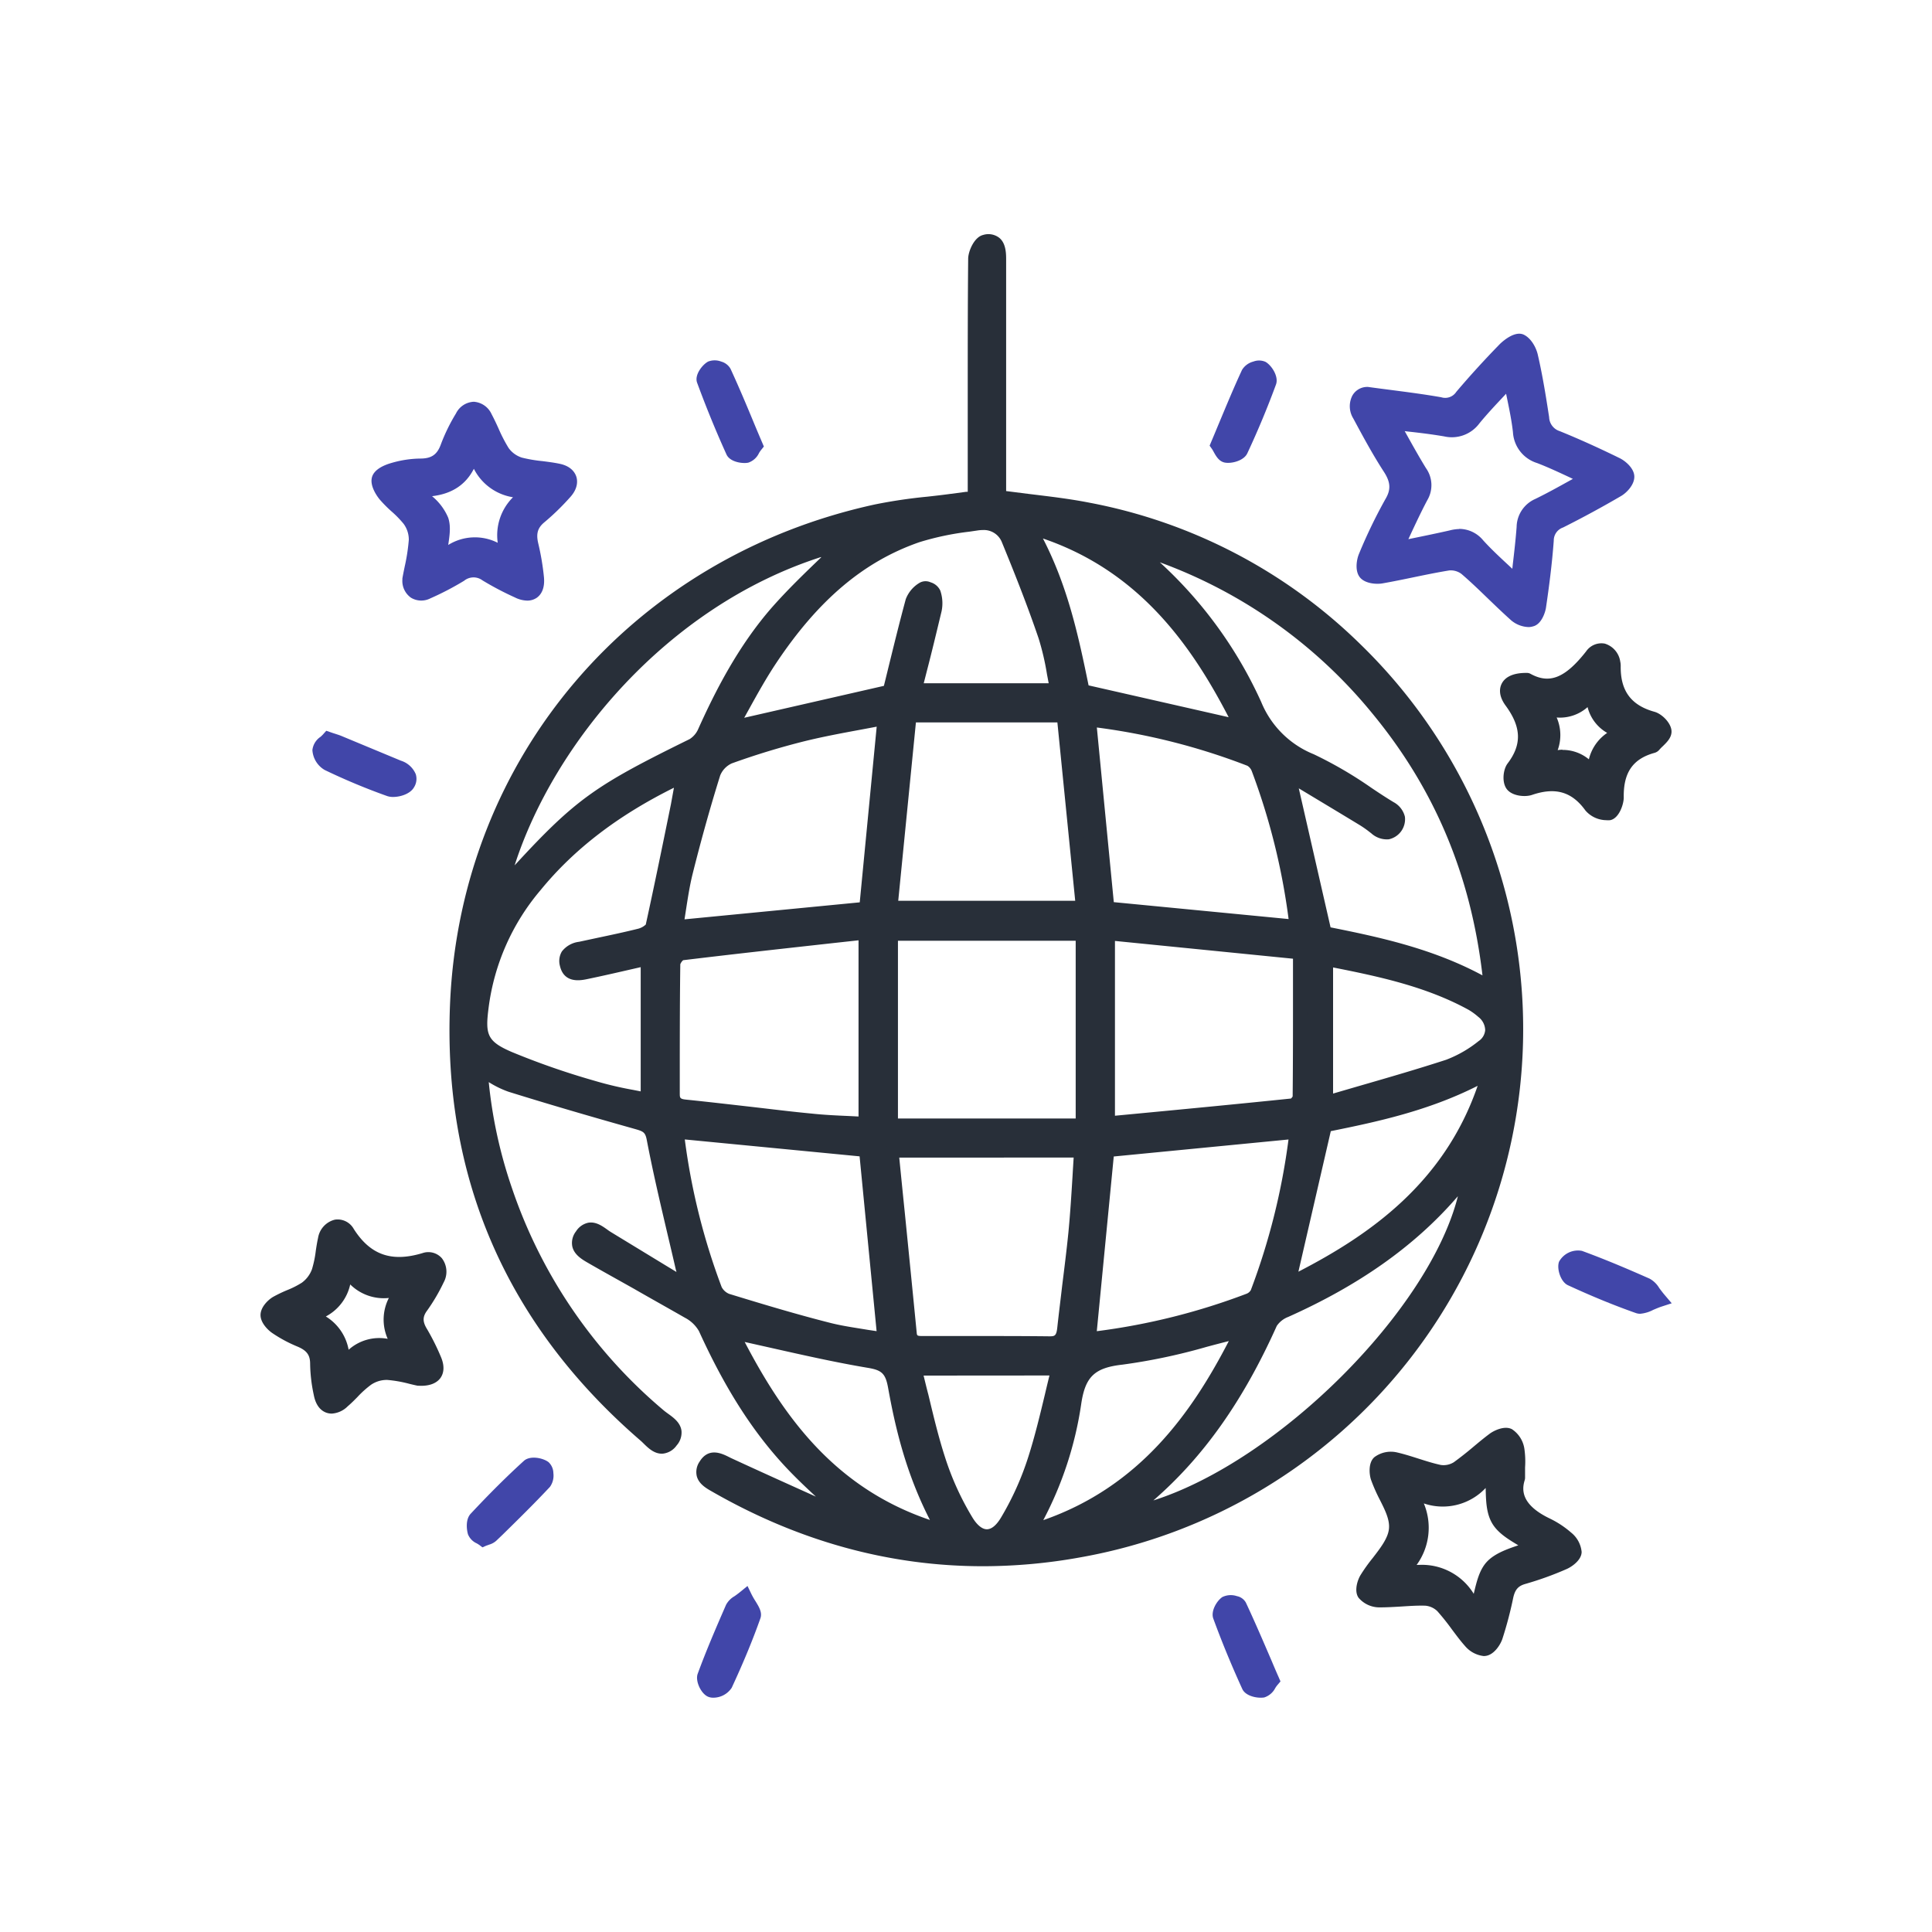 <svg id="Слой_1" data-name="Слой 1" xmlns="http://www.w3.org/2000/svg" viewBox="0 0 400 400"><defs><style>.cls-1{fill:#282f39;}.cls-2{fill:#4146a9;}</style></defs><title>ic</title><path class="cls-1" d="M175.38,313.86c-4.2-4-8.26-7.48-11.86-11.38-7.47-8.08-12.9-17.5-17.46-27.49a8.55,8.55,0,0,0-3.49-3.43c-6.57-3.82-13.26-7.41-19.84-11.2-1.62-.93-3.92-2.13-2.26-4.5,1.78-2.53,3.57-.45,5.26.58q7.85,4.79,15.7,9.54l.68-.66c-.25-.93-.52-1.86-.74-2.8-2-8.91-4.28-17.77-6-26.74-.49-2.57-1.71-2.92-3.68-3.48-8.67-2.45-17.33-5-25.94-7.65-2.1-.66-4-2.05-6.28-3.26a97.93,97.93,0,0,0,5.09,25.09,104.34,104.34,0,0,0,32,46.76c1.5,1.27,4.39,2.5,2.34,5.07s-3.85.08-5.35-1.22c-27.29-23.6-40.49-53.69-38.89-89.51,2.26-50.39,37.39-91,86.83-101.69,5.1-1.11,10.37-1.46,15.56-2.16l4.77-.63v-14c0-11.83-.06-23.67.09-35.5,0-1.22,1-3.26,1.93-3.48,2.56-.61,2.93,1.42,2.93,3.47q0,17.6,0,35.19V103c6.32.86,12.45,1.44,18.48,2.57,42.59,8,76.53,41.38,85.86,83.81a109.39,109.39,0,0,1-87.57,131.58c-26.79,4.87-51.9.05-75.44-13.47-1.58-.91-3.26-1.93-2-4.05s2.93-1,4.56-.21q10.6,4.92,21.28,9.69A26.32,26.32,0,0,0,175.38,313.86ZM308.72,204.7c-2.06-22.07-9.71-41.3-23.51-58a103.1,103.1,0,0,0-52.1-34.13A86.34,86.34,0,0,1,259.75,146a21.37,21.37,0,0,0,11.63,11.53c5.76,2.55,10.94,6.44,16.34,9.8,1.46.91,2.3,2.25,1.1,3.87s-2.65,1.16-4,.1c-.82-.62-1.62-1.27-2.5-1.81-5.13-3.11-10.28-6.19-15.64-9.42l7.58,33.21C285.73,195.61,297.67,198.08,308.72,204.7Zm-84.54,28.35v-39.8h-39.8v39.8Zm-82.62-72.6c-11.66,5.42-22.42,12.59-30.86,22.92a48.69,48.69,0,0,0-11.06,25c-.79,6.13-.17,8.24,5.6,10.77a168.3,168.3,0,0,0,18,6.25c3.55,1.09,7.26,1.63,10.85,2.41V198.36c-4.41,1-8.59,2-12.78,2.89-1.65.36-3.48.7-4-1.56s1.07-2.87,2.81-3.25c4.11-.9,8.24-1.7,12.32-2.73,1-.25,2.43-1.08,2.61-1.88C137.31,181.43,139.4,171,141.56,160.45ZM219,142.92c-.83-3.87-1.28-7.69-2.49-11.26-2.3-6.77-4.93-13.43-7.65-20-1.16-2.83-3.86-3.7-6.7-3.27-4.14.63-8.4,1.12-12.32,2.5-13.28,4.65-22.74,14.11-30.36,25.53-3.07,4.6-5.58,9.57-8.37,14.41l33.14-7.59c1.52-6.1,3-12.48,4.75-18.81a5.21,5.21,0,0,1,2.28-2.54,2.26,2.26,0,0,1,2,.85,6.74,6.74,0,0,1,.22,3.48c-1.3,5.58-2.74,11.12-4.15,16.74Zm1.26,5.2h-32l-4,39.93h40C222.91,174.75,221.6,161.61,220.25,148.12Zm9.09,84.27c.14.12.22.24.29.24,12.67-1.21,25.34-2.41,38-3.72a2.41,2.41,0,0,0,1.51-1.76c.09-9.83.06-19.65.06-30l-39.86-4Zm-44.56,5.78a7.84,7.84,0,0,0-.12,1.33c1.21,12.17,2.47,24.34,3.63,36.52.18,1.91,1.39,2.09,2.76,2.09,8.74,0,17.47,0,26.21.08,2.29,0,2.91-1.14,3.13-3.16.71-6.54,1.67-13,2.32-19.6.56-5.69.81-11.41,1.22-17.26ZM179.21,193c-12.89,1.43-25.51,2.8-38.12,4.33a3,3,0,0,0-1.74,2.22c-.13,8.92-.09,17.84-.12,26.77,0,1.87.76,2.64,2.71,2.84,8.68.88,17.33,2,26,2.9,3.73.38,7.5.46,11.27.68Zm4-44.38c-5.85,1.15-11.43,2-16.9,3.39a154.07,154.07,0,0,0-15.3,4.65,6.15,6.15,0,0,0-3.32,3.45q-3.17,10.13-5.72,20.43c-.94,3.73-1.36,7.59-2,11.5l39.4-3.85C180.6,175.11,181.87,162.16,183.2,148.62Zm46,39.59,39.3,3.79a140.31,140.31,0,0,0-8-32.87,3.59,3.59,0,0,0-1.74-1.93A137,137,0,0,0,225.39,149C226.67,162.13,227.92,175.06,229.19,188.21Zm-3.81,89.1a138.76,138.76,0,0,0,33.28-8.1,3.17,3.17,0,0,0,1.68-1.6,139.5,139.5,0,0,0,8.12-33.39l-39.27,3.83C227.93,251,226.68,263.93,225.38,277.31Zm-85.15-43.07a5.69,5.69,0,0,0-.07,1.16A139.76,139.76,0,0,0,148,267a4.44,4.44,0,0,0,2.51,2.3c7,2.14,13.93,4.23,21,6,3.81,1,7.77,1.39,11.68,2.07-1.31-13.51-2.57-26.53-3.82-39.36Zm35-121.87c-36.74,9-65.07,42.84-71.8,72.51,16.22-18,19.08-20.11,40-30.44a6,6,0,0,0,2.48-2.83c4-8.94,8.67-17.57,15.16-25C165.63,121.47,170.78,116.8,175.21,112.37Zm57.33,201.36c29.58-5,69.53-44.87,71.7-71.28-1.44,1.72-2.65,3.23-3.92,4.67-9.47,10.8-21.24,18.35-34.24,24.17A6.31,6.31,0,0,0,263,273.9C256.06,289.32,247,303.09,232.54,313.73Zm34.07-47.68c19.14-9.46,35.45-21.59,41.83-44.36-11.23,6.57-23,9-34.19,11.23C271.65,244.18,269.15,255,266.61,266.05Zm-9.45-115.39c-9.54-19.22-21.68-35.44-44.33-41.73,6.59,11.24,9,23,11.27,34.22Zm.08,124.73c-8.62,2-16.71,4.7-25,5.62-6.57.73-9,3.2-9.92,9.59a74.74,74.74,0,0,1-9.41,26.67C235.63,310.81,247.72,294.62,257.24,275.39Zm-105.85.3c9.55,19,21.51,35.25,44.21,41.51-5.71-9.88-8.4-19.88-10.24-30.08-.62-3.43-1.71-4.77-5.35-5.39C170.54,280.14,161.19,277.81,151.39,275.69Zm37.91,7.61c1.66,6.52,2.95,12.87,4.93,19a59.81,59.81,0,0,0,5.85,12.78c2.53,4.13,5.93,4.1,8.42-.05a61.57,61.57,0,0,0,5.78-12.82c2-6.16,3.29-12.55,4.9-18.89Zm85.16-84.82v29.93c8.61-2.53,17.06-4.87,25.39-7.57a25.7,25.7,0,0,0,7.15-4.1c2.67-2,2.54-5.16,0-7.33a13.61,13.61,0,0,0-2.23-1.64C295.31,202.55,284.9,200.52,274.46,198.48Z"/><path class="cls-1" d="M203.5,324.27c-19.38,0-38.2-5.18-56.15-15.5-1.13-.64-2.67-1.53-3.09-3.15a3.8,3.8,0,0,1,.58-3c1.84-3,4.54-1.73,6-1l.48.24c5.28,2.44,10.94,5,17.6,8-2.28-2.11-4.44-4.17-6.49-6.38-6.75-7.3-12.38-16.16-17.72-27.89a7.15,7.15,0,0,0-2.89-2.76c-3.49-2-7.08-4-10.56-6-3-1.69-6.19-3.45-9.27-5.22l-.17-.1c-1.24-.71-2.94-1.69-3.33-3.44a3.87,3.87,0,0,1,.76-3.12,4,4,0,0,1,2.55-1.8c1.55-.26,2.86.66,3.91,1.41a9.66,9.66,0,0,0,.81.55L137.83,262l2.21,1.34c0-.17-.09-.35-.13-.53-.54-2.36-1.1-4.73-1.66-7.09-1.51-6.43-3.08-13.08-4.34-19.69-.32-1.68-.76-1.8-2.61-2.33-10.13-2.85-18.39-5.29-26-7.66a20.17,20.17,0,0,1-4.11-2A96.66,96.66,0,0,0,106,246a103.39,103.39,0,0,0,31.54,46.11c.24.19.51.39.79.59,1.13.82,2.53,1.83,2.76,3.5a4,4,0,0,1-1,3.06,4,4,0,0,1-2.85,1.7c-1.71.12-3-1.12-4-2.11-.22-.22-.44-.43-.65-.61-27.77-24-41-54.54-39.4-90.71,2.27-50.72,37.64-92.16,88-103.1A106.36,106.36,0,0,1,192,102.83c1.63-.18,3.27-.37,4.89-.59l3.17-.42.3,0V81.18c0-9.05,0-18.4.09-27.61,0-1.47,1.2-4.46,3.08-4.92a3.67,3.67,0,0,1,3.28.53c1.33,1,1.5,2.9,1.5,4.4q0,13,0,25.93v22.16l4.66.59c4.34.53,8.44,1,12.6,1.82a109,109,0,0,1,56.17,29.39A111.06,111.06,0,0,1,223.8,322.41,113.48,113.48,0,0,1,203.5,324.27ZM148,303.72c-.27,0-.38.18-.56.48a1,1,0,0,0-.23.67c.1.4,1.12,1,1.67,1.3,23.53,13.52,48.57,18,74.42,13.29A108.09,108.09,0,0,0,225,107c-4.06-.77-8.11-1.27-12.41-1.8q-3-.36-6-.76a1.51,1.51,0,0,1-1.3-1.49V79.51q0-13,0-25.93c0-1.71-.32-2-.36-2s-.21-.08-.6,0a3.83,3.83,0,0,0-.9,2.07c-.12,9.18-.1,18.53-.09,27.57V103.1a1.49,1.49,0,0,1-1.3,1.48l-1.61.22-3.16.41c-1.64.23-3.3.41-4.95.6a105.62,105.62,0,0,0-10.49,1.54c-49,10.65-83.43,51-85.65,100.3-1.58,35.21,11.33,64.92,38.37,88.31.25.22.51.47.78.73.5.48,1.36,1.25,1.71,1.27.12,0,.37-.16.71-.58s.4-.66.38-.78c-.06-.4-1-1.05-1.55-1.48-.34-.25-.67-.49-1-.73A106.27,106.27,0,0,1,103.15,247,99.07,99.07,0,0,1,98,221.49a1.53,1.53,0,0,1,.68-1.36,1.48,1.48,0,0,1,1.52-.07c.77.41,1.49.83,2.19,1.24a19.36,19.36,0,0,0,3.84,1.92c7.57,2.36,15.8,4.79,25.9,7.64,2,.56,4.08,1.14,4.75,4.64,1.24,6.55,2.8,13.17,4.31,19.57.56,2.37,1.12,4.74,1.66,7.11.15.62.32,1.24.49,1.86l.24.9a1.47,1.47,0,0,1-.41,1.46l-.68.66a1.51,1.51,0,0,1-1.82.21l-4.38-2.66q-5.66-3.44-11.32-6.89c-.33-.2-.66-.43-1-.67-.53-.37-1.35-1-1.66-.89-.11,0-.33.17-.6.56a1.23,1.23,0,0,0-.3.74c.11.47,1.23,1.11,1.9,1.49l.18.11c3.06,1.76,6.2,3.51,9.23,5.2,3.49,1.95,7.1,4,10.61,6a10.39,10.39,0,0,1,4.11,4.11c5.21,11.43,10.67,20,17.19,27.09,2.42,2.61,5,5,7.83,7.61q2,1.8,4,3.7a1.5,1.5,0,0,1-1.43,2.54c-.44-.13-.85-.22-1.24-.31a13.88,13.88,0,0,1-2.4-.73c-8.3-3.73-15.06-6.81-21.29-9.7l-.53-.26A4.74,4.74,0,0,0,148,303.72Zm56.32,15.92c-1.44,0-3.56-.66-5.48-3.79a60.89,60.89,0,0,1-6-13.11c-1.4-4.32-2.43-8.64-3.53-13.22-.46-1.94-.92-3.89-1.42-5.85a1.46,1.46,0,0,1,.27-1.29,1.48,1.48,0,0,1,1.18-.58h29.88a1.48,1.48,0,0,1,1.18.58,1.46,1.46,0,0,1,.27,1.29c-.48,1.9-.93,3.8-1.39,5.69-1,4.39-2.13,8.92-3.53,13.29a62.86,62.86,0,0,1-5.92,13.13c-1.91,3.17-4,3.85-5.48,3.86ZM191.22,284.8c.33,1.35.65,2.69,1,4,1.08,4.52,2.1,8.79,3.47,13a58.13,58.13,0,0,0,5.69,12.46c.94,1.52,2,2.36,2.93,2.36h0c1,0,2-.86,2.93-2.41a60,60,0,0,0,5.63-12.49c1.37-4.27,2.44-8.74,3.48-13.07q.45-1.94.93-3.87Zm21.71,34a1.46,1.46,0,0,1-1.17-.57,1.48,1.48,0,0,1-.13-1.66,73.92,73.92,0,0,0,9.23-26.15c1-7.12,4-10.07,11.23-10.87a118.66,118.66,0,0,0,17-3.62c2.53-.66,5.15-1.35,7.79-2a1.5,1.5,0,0,1,1.69,2.13c-8.49,17.14-20.5,35.61-45.24,42.66A1.4,1.4,0,0,1,212.93,318.77Zm41.5-41.15c-1.54.39-3.07.79-4.56,1.19a121.79,121.79,0,0,1-17.45,3.69c-5.85.65-7.77,2.52-8.59,8.31A74.62,74.62,0,0,1,216,314.73C236,307.76,246.75,292.47,254.43,277.62ZM195.6,318.7a1.31,1.31,0,0,1-.39-.05c-24.44-6.74-36.54-25.16-45.16-42.29a1.51,1.51,0,0,1,1.66-2.14c2.82.61,5.6,1.24,8.35,1.86,6.94,1.57,13.48,3,20.2,4.17,4.1.69,5.82,2.42,6.57,6.6,1.58,8.75,4,19.11,10.07,29.6a1.5,1.5,0,0,1-1.3,2.25Zm-41.42-40.86c8.09,15.47,18.63,30.17,38.35,36.85-5-9.75-7.19-19.2-8.65-27.31-.53-2.95-1.26-3.69-4.12-4.17-6.79-1.14-13.38-2.63-20.36-4.2Zm78.36,37.39a1.5,1.5,0,0,1-.89-2.71c12.59-9.26,22.11-21.72,30-39.23a7.88,7.88,0,0,1,3.87-3.37c14.24-6.37,25.28-14.16,33.73-23.79.84-1,1.66-1.95,2.54-3l1.35-1.63a1.5,1.5,0,0,1,2.65,1.08c-1.05,12.77-10.78,29.46-26,44.63s-32.78,25.64-46.94,28Zm69.3-67.56-.39.44c-8.74,10-20.11,18-34.75,24.55a5,5,0,0,0-2.36,1.86c-6.92,15.44-15.13,27.09-25.55,36.13C264.7,302.39,295.9,271.28,301.84,247.67Zm-84.53,32h-.07c-5.18-.05-10.37-.05-15.56-.06-3.54,0-7.09,0-10.63,0-1,0-3.92,0-4.25-3.45q-1.19-12.35-2.45-24.67-.58-5.93-1.19-11.84a5.05,5.05,0,0,1,.07-1.19c0-.14.05-.28.06-.44a1.5,1.5,0,0,1,1.49-1.35h39.15a1.51,1.51,0,0,1,1.49,1.6c-.12,1.8-.23,3.59-.34,5.36-.24,3.93-.49,8-.88,12-.36,3.71-.84,7.46-1.29,11.09-.36,2.8-.72,5.69-1,8.53C221.75,276.43,221.39,279.69,217.31,279.69Zm-31.13-40q.57,5.76,1.16,11.52,1.24,12.35,2.45,24.68c.06.67.07.74,1.27.74,3.54,0,7.08,0,10.62,0,5.2,0,10.4,0,15.59.06,1.09,0,1.44-.07,1.63-1.82.31-2.87.68-5.77,1-8.57.45-3.61.92-7.34,1.29-11,.38-3.92.62-7.77.87-11.84.07-1.26.15-2.51.23-3.78Zm-3,39.24-.26,0c-1.21-.21-2.42-.39-3.63-.58a78.1,78.1,0,0,1-8.17-1.52c-6.72-1.73-13.27-3.68-21-6.06a5.93,5.93,0,0,1-3.47-3.2,140.39,140.39,0,0,1-7.9-31.93,4.39,4.39,0,0,1,0-1.16l0-.29a1.51,1.51,0,0,1,1.64-1.41l39.09,3.81a1.5,1.5,0,0,1,1.35,1.35l3.83,39.36a1.53,1.53,0,0,1-.47,1.25A1.51,1.51,0,0,1,183.15,278.91Zm-41.4-43a136.11,136.11,0,0,0,7.63,30.56,3.06,3.06,0,0,0,1.55,1.41c7.73,2.37,14.24,4.31,20.9,6,2.55.65,5.14,1,7.88,1.46l1.75.26-3.52-36.19Zm83.63,42.93a1.53,1.53,0,0,1-1-.43,1.51,1.51,0,0,1-.45-1.22l3.81-39.27a1.51,1.51,0,0,1,1.35-1.35l39.28-3.82A1.49,1.49,0,0,1,270,234.4a142.39,142.39,0,0,1-8.2,33.74,4.65,4.65,0,0,1-2.55,2.47,138.86,138.86,0,0,1-33.64,8.19Zm5.18-39.4-3.51,36.17a135.32,135.32,0,0,0,31.07-7.78,1.75,1.75,0,0,0,.82-.73,138.3,138.3,0,0,0,7.8-31.18Zm36.05,28.13a1.49,1.49,0,0,1-1.46-1.83l7.64-33.14a1.49,1.49,0,0,1,1.16-1.13c10.59-2.13,22.6-4.54,33.73-11.06a1.5,1.5,0,0,1,2.2,1.7c-6.94,24.8-25.43,36.82-42.6,45.31A1.56,1.56,0,0,1,266.61,267.55Zm8.88-33.35-6.7,29.07c14.89-7.68,30.21-18.44,37.11-38.48C295.67,230,285.05,232.27,275.49,234.2Zm-51.31.35h-39.8a1.5,1.5,0,0,1-1.5-1.5v-39.8a1.5,1.5,0,0,1,1.5-1.5h39.8a1.5,1.5,0,0,1,1.5,1.5v39.8A1.5,1.5,0,0,1,224.18,234.55Zm-38.3-3h36.8v-36.8h-36.8Zm-6.67,2.69h-.09c-1.17-.07-2.35-.12-3.52-.18-2.56-.12-5.21-.24-7.81-.51-4.17-.44-8.41-.93-12.5-1.4-4.42-.51-9-1-13.5-1.5-2.74-.28-4.07-1.7-4.06-4.34s0-5.29,0-7.94c0-6.18,0-12.56.11-18.84,0-1.42,1.54-3.51,3.06-3.69,10.37-1.26,20.52-2.38,31.27-3.57l6.86-.76a1.56,1.56,0,0,1,1.17.37,1.52,1.52,0,0,1,.5,1.12v39.74a1.5,1.5,0,0,1-.47,1.09A1.48,1.48,0,0,1,179.21,234.24ZM141.44,198.8a2.09,2.09,0,0,0-.59.84c-.09,6.19-.1,12.57-.11,18.73q0,4,0,7.95c0,1,0,1.21,1.36,1.35,4.52.46,9.11,1,13.54,1.5,4.09.47,8.31,1,12.47,1.39,2.52.27,5.12.39,7.64.5l2,.1V194.68l-5.2.57C161.82,196.44,151.73,197.55,141.44,198.8Zm.06-.05Zm88.13,35.37a1.7,1.7,0,0,1-1.21-.54,1.57,1.57,0,0,1-.58-1.19V193.15a1.49,1.49,0,0,1,1.65-1.49l39.86,4a1.5,1.5,0,0,1,1.36,1.49v5.73c0,8.38,0,16.3-.07,24.3a3.79,3.79,0,0,1-2.86,3.24c-11.4,1.18-23,2.29-34.21,3.36l-3.8.36Zm1.21-39.31V231l2.44-.23c11.15-1.06,22.68-2.16,34-3.33a1.79,1.79,0,0,0,.35-.43c.08-7.95.07-15.82.07-24.15v-4.37Zm36.38,32.68Zm.44-.53Zm6.8,2.95a1.5,1.5,0,0,1-.9-.3,1.52,1.52,0,0,1-.6-1.2V198.48a1.48,1.48,0,0,1,.55-1.16,1.51,1.51,0,0,1,1.24-.32c10.36,2,21.08,4.12,30.75,9.45a16.19,16.19,0,0,1,2.48,1.81,6.5,6.5,0,0,1,2.47,5.11A6,6,0,0,1,307.9,218a27.52,27.52,0,0,1-7.59,4.31c-6,2-12.22,3.75-18.22,5.49l-7.2,2.1A1.54,1.54,0,0,1,274.46,229.91ZM276,200.3v26.11l5.29-1.54c6.26-1.81,12.16-3.52,18.13-5.46a24.71,24.71,0,0,0,6.72-3.87,3,3,0,0,0,1.35-2.27,3.56,3.56,0,0,0-1.42-2.73,12.93,12.93,0,0,0-2-1.46C295.33,204.28,285.54,202.18,276,200.3Zm-141.89,29a1.17,1.17,0,0,1-.32,0c-1.1-.24-2.21-.45-3.32-.67a73.37,73.37,0,0,1-7.65-1.77l-1-.29a158.51,158.51,0,0,1-17.18-6c-6.49-2.84-7.34-5.7-6.49-12.33a49.81,49.81,0,0,1,11.39-25.78c7.74-9.47,18-17.11,31.39-23.33a1.5,1.5,0,0,1,2.1,1.66l-1.29,6.34c-1.68,8.23-3.42,16.74-5.25,25.06-.35,1.61-2.45,2.7-3.7,3-2.85.71-5.76,1.33-8.58,1.92l-3.79.82c-1.22.26-1.57.56-1.66.71a1.1,1.1,0,0,0,0,.74c.15.65.2.87,2.22.43,3-.65,6-1.34,9-2l3.77-.86a1.44,1.44,0,0,1,1.26.29,1.48,1.48,0,0,1,.57,1.17v29.46a1.5,1.5,0,0,1-1.5,1.5Zm5.42-66.21c-11.65,5.78-20.7,12.74-27.62,21.21a46.77,46.77,0,0,0-10.74,24.26c-.72,5.56-.39,7,4.71,9.21a157.23,157.23,0,0,0,16.86,5.89l1,.29a73,73,0,0,0,7.34,1.7l1.57.31V200.24l-1.93.44c-3.06.7-6,1.38-9,2-1.35.29-4.91,1.07-5.79-2.69a3.88,3.88,0,0,1,.4-3,5.28,5.28,0,0,1,3.55-2l3.82-.82c2.79-.59,5.67-1.2,8.47-1.9a3.71,3.71,0,0,0,1.53-.85c1.81-8.26,3.54-16.73,5.21-24.92ZM308.72,206.2A1.54,1.54,0,0,1,308,206c-11-6.57-23.21-9-34-11.23a1.49,1.49,0,0,1-1.16-1.13l-7.59-33.22a1.5,1.5,0,0,1,2.24-1.61l4.22,2.53c3.87,2.33,7.66,4.6,11.43,6.89a23.63,23.63,0,0,1,2.24,1.6l.39.3c.86.65,1.27.66,1.37.64a1,1,0,0,0,.54-.44,1.09,1.09,0,0,0,.28-.71,2.08,2.08,0,0,0-1-1c-1.56-1-3.12-2-4.62-3a82,82,0,0,0-11.54-6.72,22.75,22.75,0,0,1-12.38-12.28,85.1,85.1,0,0,0-26.18-32.86,1.51,1.51,0,0,1-.44-1.87,1.48,1.48,0,0,1,1.76-.77,105.11,105.11,0,0,1,52.84,34.61c13.93,16.85,21.73,36.1,23.85,58.83a1.49,1.49,0,0,1-.7,1.4A1.43,1.43,0,0,1,308.72,206.2ZM275.48,192c10,2,21.08,4.36,31.45,9.94-2.44-20.86-9.93-38.65-22.87-54.31a102,102,0,0,0-43.93-31.21,88.82,88.82,0,0,1,21,28.94A19.69,19.69,0,0,0,272,156.16a84.31,84.31,0,0,1,12,7c1.49,1,3,2,4.55,2.93a4.67,4.67,0,0,1,2.32,3,4.25,4.25,0,0,1-3.34,4.68,4.81,4.81,0,0,1-3.61-1.23l-.4-.31a21.72,21.72,0,0,0-2-1.4c-3.77-2.29-7.55-4.56-11.42-6.89l-1.2-.72Zm-135.56,1.52a1.51,1.51,0,0,1-1.1-.48,1.49,1.49,0,0,1-.38-1.28c.21-1.21.4-2.42.58-3.62.41-2.63.82-5.35,1.48-8,1.79-7.17,3.73-14.07,5.75-20.52a7.65,7.65,0,0,1,4.25-4.41,155.32,155.32,0,0,1,15.44-4.7c3.83-.94,7.63-1.65,11.66-2.4,1.75-.32,3.52-.65,5.31-1a1.55,1.55,0,0,1,1.3.37,1.47,1.47,0,0,1,.48,1.25l-3.88,39.58a1.5,1.5,0,0,1-1.34,1.35l-39.4,3.84Zm41.59-43.07-3.36.63c-4,.74-7.75,1.44-11.5,2.36a155.49,155.49,0,0,0-15.14,4.61,4.71,4.71,0,0,0-2.4,2.49c-2,6.39-3.92,13.24-5.7,20.35-.62,2.49-1,5-1.42,7.71l-.27,1.74L178,186.82Zm87,43h-.14l-39.29-3.79a1.5,1.5,0,0,1-1.35-1.35l-3.8-39.26a1.5,1.5,0,0,1,.44-1.22,1.55,1.55,0,0,1,1.23-.41,137.09,137.09,0,0,1,33.75,8.34,5,5,0,0,1,2.6,2.79A140.8,140.8,0,0,1,270,191.82a1.49,1.49,0,0,1-1.49,1.68Zm-37.91-6.67,36.19,3.5a136.92,136.92,0,0,0-7.64-30.67,2.21,2.21,0,0,0-.88-1.06,134.09,134.09,0,0,0-31.18-7.93Zm-6.33,2.72h-40a1.51,1.51,0,0,1-1.11-.49,1.48,1.48,0,0,1-.38-1.16l4-39.93a1.49,1.49,0,0,1,1.49-1.35h32a1.49,1.49,0,0,1,1.49,1.35l4,39.94a1.49,1.49,0,0,1-1.49,1.64Zm-38.3-3h36.64l-3.69-36.93H189.63Zm-82.53-.17a1.56,1.56,0,0,1-.69-.17,1.52,1.52,0,0,1-.77-1.67c6.49-28.6,34.24-64.14,72.9-73.63a1.5,1.5,0,0,1,1.42,2.52c-1.34,1.34-2.75,2.71-4.19,4.1-3.32,3.22-6.75,6.54-9.89,10.12-7,7.91-11.63,17.29-14.92,24.57a7.51,7.51,0,0,1-3.18,3.57c-20.88,10.3-23.47,12.27-39.56,30.09A1.52,1.52,0,0,1,103.41,186.38Zm66.55-71c-32,10.26-55.4,38.76-63.44,63.83,12.78-13.91,17-16.68,36.24-26.14a4.67,4.67,0,0,0,1.78-2.11c3.37-7.48,8.17-17.11,15.4-25.32C163.15,122,166.61,118.66,170,115.41ZM151.1,152.29a1.5,1.5,0,0,1-1.3-2.25c.87-1.51,1.71-3,2.55-4.55,1.84-3.31,3.73-6.73,5.87-9.94,9.05-13.56,18.94-21.86,31.11-26.12a59.74,59.74,0,0,1,10.91-2.32l1.69-.25c3.88-.58,7,1,8.31,4.19,2.25,5.47,5.15,12.7,7.68,20.12a57.23,57.23,0,0,1,1.84,7.85c.22,1.19.44,2.38.7,3.58a1.54,1.54,0,0,1-.3,1.26,1.52,1.52,0,0,1-1.17.55H189.37a1.49,1.49,0,0,1-1.46-1.86c.37-1.45.73-2.9,1.1-4.35,1-4,2.09-8.24,3.05-12.36a5.1,5.1,0,0,0-.1-2.38l-.24-.11a3.48,3.48,0,0,0-1.28,1.43c-1.29,4.76-2.47,9.57-3.62,14.23-.37,1.53-.75,3.05-1.12,4.55a1.49,1.49,0,0,1-1.12,1.1l-33.14,7.6A2,2,0,0,1,151.1,152.29Zm52.38-42.55a7.2,7.2,0,0,0-1.1.09l-1.71.25a57.7,57.7,0,0,0-10.34,2.18c-11.53,4-20.94,12-29.61,25-2.07,3.1-3.94,6.47-5.74,9.73l-.9,1.62L183,142q.45-1.81.9-3.66c1.15-4.67,2.33-9.5,3.63-14.29a6.69,6.69,0,0,1,2.92-3.42,2.52,2.52,0,0,1,2.22-.07,3.22,3.22,0,0,1,2,1.7,8.07,8.07,0,0,1,.27,4.31c-1,4.15-2,8.35-3.06,12.42l-.63,2.47h25.87c-.12-.61-.23-1.23-.35-1.84a53.47,53.47,0,0,0-1.73-7.43c-2.5-7.35-5.39-14.52-7.62-19.95A4,4,0,0,0,203.48,109.74Zm53.68,42.42a1.32,1.32,0,0,1-.34,0l-33-7.5a1.5,1.5,0,0,1-1.14-1.17c-2.3-11.24-4.65-22.76-11.1-33.76a1.5,1.5,0,0,1,.11-1.67,1.48,1.48,0,0,1,1.59-.53c24.71,6.86,36.75,25.33,45.27,42.5a1.5,1.5,0,0,1-1.34,2.17ZM225.38,141.9l29,6.59c-7.71-14.88-18.48-30.19-38.45-37C221.13,121.56,223.32,131.87,225.38,141.9Z"/><path class="cls-2" d="M283,81.59c5.58.76,10.37,1.29,15.12,2.13a4.2,4.2,0,0,0,4.5-1.62c2.86-3.37,5.85-6.64,8.93-9.81.83-.86,2.5-1.94,3.22-1.62A5,5,0,0,1,317,73.92c.94,4.2,1.65,8.46,2.31,12.72a4.6,4.6,0,0,0,3.11,4c4.18,1.69,8.29,3.58,12.35,5.57,1,.47,2.15,1.64,2.17,2.52s-1.08,2.13-2,2.67q-5.85,3.42-11.92,6.46a4.29,4.29,0,0,0-2.74,3.94c-.35,4.61-.95,9.2-1.6,13.78-.14,1-.82,2.45-1.53,2.63a4.07,4.07,0,0,1-3.22-.92c-3.52-3.16-6.8-6.59-10.34-9.71a5.15,5.15,0,0,0-3.71-1.06c-4.66.75-9.26,1.89-13.91,2.69-1.05.18-2.7-.05-3.23-.74s-.37-2.35.06-3.34a101.93,101.93,0,0,1,5.35-11.09c1.58-2.71,1.27-4.81-.35-7.3-2.28-3.53-4.29-7.25-6.29-11C280.23,83.56,281.4,81.61,283,81.59Zm5,5.75c2.16,3.79,3.94,7.12,5.92,10.32a4.61,4.61,0,0,1,.24,5.14c-1.82,3.42-3.39,7-5.25,10.85,4.12-.86,7.83-1.59,11.52-2.42a5.12,5.12,0,0,1,5.49,1.65c2.45,2.7,5.24,5.1,8.32,8.05.48-4.36,1-8,1.23-11.69a5,5,0,0,1,3-4.55c3.4-1.67,6.68-3.58,10.47-5.63-3.68-1.67-6.88-3.27-10.19-4.57a5.67,5.67,0,0,1-4.05-5.16c-.39-3.5-1.25-7-2-11-2.8,3.06-5.34,5.59-7.58,8.37a5.61,5.61,0,0,1-5.93,2.14C295.7,88.28,292.15,87.89,288,87.34Z"/><path class="cls-2" d="M316.54,129.83a5.88,5.88,0,0,1-3.65-1.38c-1.69-1.51-3.34-3.1-4.94-4.64-1.75-1.69-3.55-3.43-5.39-5a3.72,3.72,0,0,0-2.49-.71c-2.47.4-5,.92-7.41,1.42-2.12.44-4.3.89-6.47,1.27-1.26.21-3.64.05-4.68-1.31s-.63-3.69-.13-4.85a105.77,105.77,0,0,1,5.43-11.25c1.2-2,1.12-3.54-.31-5.73-2.3-3.55-4.34-7.33-6.31-11a4.81,4.81,0,0,1-.19-4.76,3.53,3.53,0,0,1,3-1.78h.11l.11,0c1.66.23,3.24.43,4.77.63,3.62.47,7,.91,10.41,1.51a2.73,2.73,0,0,0,3.1-1.11c2.76-3.26,5.78-6.58,9-9.88,0,0,2.83-2.89,4.91-2,1.57.7,2.67,2.71,3,4.29,1,4.35,1.69,8.73,2.32,12.82a3.14,3.14,0,0,0,2.19,2.89c3.85,1.56,7.92,3.39,12.45,5.61,1.13.56,3,2.09,3,3.83s-1.66,3.37-2.75,4c-3.83,2.24-7.86,4.43-12,6.51a2.84,2.84,0,0,0-1.93,2.72c-.36,4.9-1,9.76-1.61,13.87-.12.86-.87,3.41-2.63,3.87A3.69,3.69,0,0,1,316.54,129.83ZM300.4,115a6.67,6.67,0,0,1,4.14,1.47c1.89,1.67,3.72,3.44,5.5,5.15,1.57,1.52,3.2,3.09,4.85,4.57a2.77,2.77,0,0,0,1.69.61,3.54,3.54,0,0,0,.57-1.42c.59-4,1.23-8.85,1.59-13.67a5.75,5.75,0,0,1,3.57-5.17c4.07-2,8.05-4.21,11.83-6.42a3.45,3.45,0,0,0,1.25-1.32,3.45,3.45,0,0,0-1.32-1.23c-4.46-2.18-8.47-4-12.26-5.52a6.06,6.06,0,0,1-4-5.21c-.63-4-1.34-8.36-2.29-12.63a4.43,4.43,0,0,0-1.13-2.09,5.51,5.51,0,0,0-1.72,1.19c-3.16,3.25-6.14,6.52-8.85,9.73a5.67,5.67,0,0,1-5.91,2.12c-3.31-.58-6.69-1-10.28-1.48L283,83.09a.61.61,0,0,0-.39.29,1.89,1.89,0,0,0,.19,1.75c2,3.67,4,7.38,6.24,10.84,2.06,3.17,2.17,5.82.38,8.88a101.59,101.59,0,0,0-5.24,10.87,3.57,3.57,0,0,0-.26,1.87,3.52,3.52,0,0,0,1.78.19c2.12-.36,4.28-.81,6.37-1.24,2.46-.51,5-1,7.55-1.45A5.29,5.29,0,0,1,300.4,115Zm15,9.09-2.2-2.1c-1-.91-1.86-1.76-2.75-2.58-2-1.87-3.92-3.63-5.66-5.55a3.6,3.6,0,0,0-4-1.2c-2.59.59-5.18,1.12-7.93,1.68l-3.61.75-3,.62,1.31-2.73c.56-1.17,1.09-2.31,1.61-3.42,1.22-2.61,2.38-5.07,3.66-7.49a3.13,3.13,0,0,0-.18-3.65c-1.4-2.26-2.71-4.59-4.09-7-.6-1.07-1.21-2.18-1.87-3.32l-1.5-2.64,3,.41,3.67.47c2.63.34,5.12.66,7.58,1.07a4.11,4.11,0,0,0,4.51-1.6c1.58-2,3.31-3.8,5.13-5.74.81-.87,1.65-1.76,2.52-2.71l2-2.21.56,3c.23,1.24.47,2.42.71,3.57.53,2.58,1,5,1.31,7.51a4.23,4.23,0,0,0,3.1,3.93c2.35.92,4.61,2,7,3.1,1.05.49,2.13,1,3.26,1.51L332.34,99l-2.65,1.43-3.31,1.82c-2.47,1.37-4.81,2.66-7.21,3.83a3.5,3.5,0,0,0-2.18,3.32c-.19,2.58-.49,5.18-.81,7.93-.14,1.22-.28,2.48-.43,3.82Zm-13.35-14.59a6.44,6.44,0,0,1,5,2.34c1.65,1.83,3.51,3.55,5.47,5.37l.59.55.09-.85c.32-2.72.61-5.29.8-7.81a6.44,6.44,0,0,1,3.85-5.79c2.34-1.14,4.64-2.41,7.07-3.76l.73-.4-.58-.28c-2.36-1.1-4.58-2.14-6.83-3a7.11,7.11,0,0,1-5-6.39c-.26-2.34-.75-4.72-1.27-7.24l-.15-.72-.53.57c-1.79,1.9-3.47,3.7-5,5.57A7.1,7.1,0,0,1,299,90.35c-2.4-.41-4.86-.72-7.46-1l-.71-.09.4.72c1.36,2.44,2.65,4.74,4,6.94a6.08,6.08,0,0,1,.28,6.63c-1.25,2.36-2.39,4.79-3.59,7.36l-.33.72.67-.14c2.73-.56,5.31-1.09,7.87-1.67A8.67,8.67,0,0,1,302.08,109.53Z"/><path class="cls-1" d="M314.23,306c-1.4,4.53,1.42,7.56,5.92,9.73a17.92,17.92,0,0,1,4.11,2.7,4.55,4.55,0,0,1,1.68,2.89c0,.76-1.23,1.79-2.14,2.18a66.18,66.18,0,0,1-8.39,3,4.65,4.65,0,0,0-3.6,4,79.1,79.1,0,0,1-2.2,8.33c-.34,1-1.32,2.35-2.18,2.5s-2.26-.73-3-1.55c-2-2.32-3.68-4.95-5.76-7.22a5.55,5.55,0,0,0-3.59-1.64c-3.17-.09-6.36.38-9.54.35a4.18,4.18,0,0,1-3.08-1.34c-.44-.62-.05-2.19.46-3,2.06-3.42,5.67-6.56,6.09-10.12s-2.48-7.21-3.73-10.89c-.31-.93-.3-2.56.27-3.06a4.2,4.2,0,0,1,3.32-.67c3.08.72,6.06,1.95,9.16,2.61a5.45,5.45,0,0,0,3.84-.81c2.61-1.82,4.92-4.05,7.48-5.94.81-.6,2.31-1.15,3-.79a4.48,4.48,0,0,1,1.78,2.91A36.64,36.64,0,0,1,314.23,306Zm-22.6,2.27c4.15,6.62,3.51,12.34-2.09,17.87,7.7-2,12.85.53,16.07,7.82,1.25-3.89,1.43-7.59,3.37-9.65s5.71-2.73,8.78-4c-2.71-2-6.16-3.29-7.58-5.79s-.87-6.2-1.28-10.33C304.13,310.76,298.59,311.86,291.63,308.23Z"/><path class="cls-1" d="M307.22,342.87a5.93,5.93,0,0,1-3.9-2.08c-1-1.12-1.86-2.3-2.72-3.44a48.16,48.16,0,0,0-3-3.76,4.06,4.06,0,0,0-2.52-1.15c-1.62-.05-3.22.06-4.92.17-1.5.09-3,.18-4.59.18a5.66,5.66,0,0,1-4.3-2c-.94-1.35-.25-3.59.41-4.68a34.61,34.61,0,0,1,2.51-3.52c1.61-2.09,3.14-4.06,3.37-6s-.83-4-2-6.31a33.94,33.94,0,0,1-1.71-3.92c-.34-1-.63-3.49.69-4.66a5.68,5.68,0,0,1,4.66-1c1.52.35,3,.82,4.44,1.28,1.61.51,3.13,1,4.69,1.33a4,4,0,0,0,2.68-.58c1.37-1,2.64-2,4-3.15,1.11-.93,2.26-1.89,3.45-2.77.73-.54,3-1.75,4.59-.9a5.89,5.89,0,0,1,2.55,4,18.33,18.33,0,0,1,.15,3.9c0,.65,0,1.37,0,2.18a1.62,1.62,0,0,1-.07.44c-.63,2-.78,5.08,5.14,7.94a19.8,19.8,0,0,1,4.46,2.93,5.84,5.84,0,0,1,2.18,4c0,1.63-1.89,3-3.05,3.53a66.86,66.86,0,0,1-8.58,3.1c-1.5.42-2.16,1.17-2.54,2.9a78.77,78.77,0,0,1-2.24,8.49c-.4,1.19-1.66,3.2-3.35,3.5A3.42,3.42,0,0,1,307.22,342.87ZM294.3,329.43h.84a7.08,7.08,0,0,1,4.66,2.13c1.16,1.27,2.19,2.64,3.2,4,.83,1.1,1.68,2.24,2.58,3.28a3.62,3.62,0,0,0,1.57,1,3.31,3.31,0,0,0,1-1.48,76.84,76.84,0,0,0,2.15-8.18,6.23,6.23,0,0,1,4.67-5.15,64.66,64.66,0,0,0,8.2-3,3.36,3.36,0,0,0,1.22-.95,3.89,3.89,0,0,0-1.16-1.62,16.81,16.81,0,0,0-3.77-2.46c-5.83-2.82-8.11-6.62-6.77-11.31,0-.75,0-1.43,0-2.06a15.9,15.9,0,0,0-.1-3.26,3.42,3.42,0,0,0-.92-1.79,3.57,3.57,0,0,0-1.49.6c-1.12.83-2.23,1.76-3.3,2.66-1.34,1.12-2.73,2.28-4.21,3.31a6.93,6.93,0,0,1-5,1.05c-1.7-.37-3.36-.89-5-1.4-1.44-.46-2.81-.89-4.22-1.22a3,3,0,0,0-1.88.26,3.19,3.19,0,0,0,.06,1.52,31.47,31.47,0,0,0,1.57,3.58c1.25,2.59,2.56,5.27,2.23,8s-2.19,5.17-4,7.49a32.46,32.46,0,0,0-2.31,3.22,3.42,3.42,0,0,0-.44,1.5,3.13,3.13,0,0,0,1.78.61c1.43,0,2.93-.08,4.37-.18S292.83,329.43,294.3,329.43Zm-10.5-.16Zm40.68-8.21ZM314.23,306Zm-2.4-7.33Zm-6.22,36.79a1.5,1.5,0,0,1-1.37-.9c-2.94-6.66-7.36-8.81-14.32-7a1.49,1.49,0,0,1-1.69-.7,1.51,1.51,0,0,1,.25-1.81c5.09-5,5.67-10,1.87-16a1.52,1.52,0,0,1,.17-1.81,1.49,1.49,0,0,1,1.8-.31c6.41,3.34,11.15,2.21,15.36-3.68a1.5,1.5,0,0,1,2.71.73c.14,1.38.17,2.68.2,3.93.06,2.37.1,4.42.89,5.81s2.55,2.44,4.41,3.56c.92.55,1.86,1.12,2.75,1.76a1.5,1.5,0,0,1-.29,2.59c-1,.43-2,.78-3.05,1.11-2.1.71-4.09,1.37-5.23,2.58s-1.5,3.06-2,5.32c-.29,1.21-.58,2.46-1,3.76a1.49,1.49,0,0,1-1.35,1Zm-11.4-11.48a12.57,12.57,0,0,1,10.91,6c.61-2.56,1.18-5,2.76-6.67s4.11-2.58,6.47-3.37l0,0,0,0c-2.11-1.27-4.3-2.58-5.47-4.65s-1.23-4.56-1.29-7.22a12.18,12.18,0,0,1-12.8,3.2A13.08,13.08,0,0,1,293.3,324Z"/><path class="cls-2" d="M84.81,120a69.73,69.73,0,0,0,1.35-8.18,7,7,0,0,0-1.38-4.28c-1.41-1.86-3.43-3.26-5-5-.77-.91-1.63-2.46-1.33-3.36s1.91-1.56,3.07-1.88A20.37,20.37,0,0,1,87,96.44c2.95,0,4.72-1.2,5.71-4a37.16,37.16,0,0,1,3-6.07c1.32-2.28,3.49-2.23,4.76.1s2.14,4.92,3.59,7.14a6.89,6.89,0,0,0,3.63,2.6c2.55.7,5.28.74,7.89,1.28s3.17,2.5,1.33,4.49a48.24,48.24,0,0,1-5.07,4.94c-2.05,1.66-2.42,3.56-1.84,6a52.19,52.19,0,0,1,1.13,6.67c.3,2.95-1.29,4-3.93,2.79a62.58,62.58,0,0,1-6.54-3.44,4.53,4.53,0,0,0-5.39.08,59.57,59.57,0,0,1-6.82,3.55C86.38,123.46,84.77,122.27,84.81,120Zm6-3.78c5-4.7,9.75-4.38,14.79-.56-2.72-6.16-.41-10.41,4.41-14.13-6.64.6-10-2.76-12.08-8.59-1.38,6.62-5.59,8.73-12,8.35,2.29,2.53,4.74,4.16,5.46,6.35S91.1,112.64,90.76,116.24Z"/><path class="cls-2" d="M109.16,124.35a6,6,0,0,1-2.58-.67,63.07,63.07,0,0,1-6.69-3.52,3.08,3.08,0,0,0-3.8.08,60.14,60.14,0,0,1-7,3.65,4.12,4.12,0,0,1-4-.14A4.24,4.24,0,0,1,83.31,120l0-.24c.14-.82.31-1.64.48-2.46a39.74,39.74,0,0,0,.85-5.55,5.54,5.54,0,0,0-1.07-3.29,21.31,21.31,0,0,0-2.49-2.56,27.54,27.54,0,0,1-2.41-2.42c-.24-.28-2.29-2.77-1.62-4.8.52-1.56,2.51-2.42,4.1-2.86A22.07,22.07,0,0,1,87,94.94c2.36,0,3.53-.83,4.3-3a37.64,37.64,0,0,1,3.1-6.33,4.32,4.32,0,0,1,3.71-2.43,4.38,4.38,0,0,1,3.67,2.57c.53,1,1,2,1.45,3a31.58,31.58,0,0,0,2.07,4,5.38,5.38,0,0,0,2.77,2,29.28,29.28,0,0,0,4.24.72c1.17.15,2.37.3,3.56.55,2.42.5,3.2,1.89,3.45,2.67s.42,2.42-1.32,4.3a50.82,50.82,0,0,1-5.23,5.09c-1.46,1.18-1.82,2.39-1.32,4.47a52.58,52.58,0,0,1,1.16,6.86c.26,2.54-.66,3.77-1.48,4.35A3.45,3.45,0,0,1,109.16,124.35Zm-22.85-4.19a1.33,1.33,0,0,0,.4,1.08,1.29,1.29,0,0,0,1.16-.09,58.7,58.7,0,0,0,6.64-3.46,6,6,0,0,1,7-.06,60.41,60.41,0,0,0,6.38,3.34c.88.42,1.42.42,1.57.31s.33-.61.23-1.58a51.93,51.93,0,0,0-1.1-6.48c-.76-3.2,0-5.58,2.36-7.5a48.69,48.69,0,0,0,4.91-4.79c.56-.61.74-1.11.66-1.35s-.46-.49-1.2-.65c-1.07-.22-2.16-.36-3.31-.5a32.17,32.17,0,0,1-4.67-.81,8.33,8.33,0,0,1-4.49-3.23A33,33,0,0,1,100.54,90c-.45-1-.87-1.92-1.36-2.82-.4-.73-.82-1-1.08-1h0c-.32,0-.73.36-1.07.94a34.83,34.83,0,0,0-2.86,5.81,6.89,6.89,0,0,1-7.13,5,18.93,18.93,0,0,0-5.06.77,5.62,5.62,0,0,0-2,.93,4.71,4.71,0,0,0,1,1.9,23.09,23.09,0,0,0,2.16,2.15,24.22,24.22,0,0,1,2.84,3,8.45,8.45,0,0,1,1.68,5.27,43.3,43.3,0,0,1-.91,6C86.59,118.65,86.44,119.4,86.31,120.16Zm23,.23-4.62-3.51c-4.78-3.64-8.63-3.5-12.86.45L88.88,120l.38-4c.12-1.23.31-2.37.48-3.38.32-1.92.58-3.45.21-4.58s-1.53-2.23-2.87-3.51c-.7-.68-1.5-1.45-2.28-2.31l-2.45-2.72,3.65.22c6.18.36,9.29-1.77,10.41-7.15l1.1-5.31,1.78,5.12c2,5.8,5.17,8.07,10.54,7.58l5.13-.46-4.08,3.15c-4.92,3.79-6.1,7.48-4,12.34ZM89.45,102.73a11.61,11.61,0,0,1,3.35,4.47c.57,1.73.31,3.55,0,5.63a10.45,10.45,0,0,1,10.25-.45,11.1,11.1,0,0,1,3.16-9.43,11,11,0,0,1-8.1-5.89C96.4,100.38,93.55,102.25,89.45,102.73Z"/><path class="cls-1" d="M86.82,285.39a45.23,45.23,0,0,0-6.53-1.23,7.43,7.43,0,0,0-4.3,1.26c-1.82,1.28-3.26,3.12-4.95,4.61-2.21,2-4.07,1.35-4.61-1.52a32.36,32.36,0,0,1-.72-6.11c0-2.68-1.3-4.06-3.6-5a26.24,26.24,0,0,1-4.88-2.6,3.92,3.92,0,0,1-1.79-2.51,3.69,3.69,0,0,1,1.84-2.44c1.94-1.14,4.2-1.76,6-3A7.48,7.48,0,0,0,66,263.27a62.84,62.84,0,0,0,1.3-6.64c.6-2.71,3.22-3.64,4.67-1.37,4,6.21,9.1,7.69,15.94,5.62,2.36-.71,3.79,1.61,2.64,3.95a37,37,0,0,1-3.26,5.58c-1.42,1.94-1.25,3.64-.09,5.6A45.58,45.58,0,0,1,90,281.52C91,284.07,89.94,285.57,86.82,285.39ZM63.41,272.45c5.56,1.55,7.65,5.19,7.64,10.78,3.12-5.21,7.32-5.43,12.35-3.72-3.38-4.38-3.23-8.49.2-12.87-5.23,1.52-9.19.37-12.09-4.51C71.45,267.82,68.91,271.16,63.41,272.45Z"/><path class="cls-1" d="M68.68,292.67a3.5,3.5,0,0,1-1.09-.18c-.94-.33-2.17-1.23-2.63-3.7a32.31,32.31,0,0,1-.75-6.4c0-1.84-.68-2.79-2.68-3.62A28.65,28.65,0,0,1,56.38,276c-.91-.62-2.45-2.12-2.44-3.75s1.55-3.12,2.58-3.73a28.49,28.49,0,0,1,2.9-1.4,18.34,18.34,0,0,0,3.07-1.55,6,6,0,0,0,2.1-2.79,21.94,21.94,0,0,0,.79-3.81c.13-.87.27-1.78.47-2.67a4.65,4.65,0,0,1,3.48-3.78,3.81,3.81,0,0,1,3.91,1.92c3.44,5.4,7.84,6.93,14.24,5a3.72,3.72,0,0,1,4,1.06,4.58,4.58,0,0,1,.38,5,38.5,38.5,0,0,1-3.4,5.8c-1,1.32-1,2.35,0,3.95a47.85,47.85,0,0,1,2.83,5.69c.92,2.17.46,3.56-.09,4.34s-1.83,1.77-4.51,1.62l-.21,0c-.55-.11-1.14-.25-1.75-.4a26.07,26.07,0,0,0-4.56-.8,5.79,5.79,0,0,0-3.35,1A20.61,20.61,0,0,0,74,289.24c-.63.64-1.28,1.3-2,1.91A5.1,5.1,0,0,1,68.68,292.67Zm1.26-37.19h-.08c-.38.07-.88.55-1.08,1.46s-.3,1.61-.43,2.47a25.73,25.73,0,0,1-.92,4.33,8.89,8.89,0,0,1-3.26,4.32,21.61,21.61,0,0,1-3.55,1.81A24.75,24.75,0,0,0,58,271.12a2.81,2.81,0,0,0-1.1,1.21,3.78,3.78,0,0,0,1.14,1.21A24.89,24.89,0,0,0,62.69,276c2,.82,4.56,2.37,4.52,6.41a31.48,31.48,0,0,0,.69,5.83c.19,1,.52,1.36.67,1.41s.67,0,1.48-.75c.61-.54,1.2-1.13,1.81-1.76a24.34,24.34,0,0,1,3.27-2.95,8.91,8.91,0,0,1,5.24-1.52,28.55,28.55,0,0,1,5.09.87c.54.13,1.06.26,1.55.36,1.16.06,1.66-.2,1.77-.36s.15-.57-.22-1.44a44.14,44.14,0,0,0-2.64-5.33,6,6,0,0,1,.17-7.25,34.77,34.77,0,0,0,3.12-5.36,1.63,1.63,0,0,0,0-1.71.81.81,0,0,0-.9-.13c-7.7,2.33-13.47.28-17.63-6.25C70.57,255.84,70.29,255.48,69.94,255.48Zm1.11,29.25a1.75,1.75,0,0,1-.4-.05,1.51,1.51,0,0,1-1.1-1.45c0-5.26-2-8.05-6.54-9.33a1.5,1.5,0,0,1,.06-2.91c4.75-1.11,6.89-3.85,6.94-8.87a1.5,1.5,0,0,1,2.79-.75c2.44,4.09,5.54,5.24,10.38,3.83a1.49,1.49,0,0,1,1.66.59,1.52,1.52,0,0,1-.06,1.77c-3,3.88-3.09,7.28-.2,11a1.5,1.5,0,0,1-1.67,2.34c-5.22-1.78-8.19-.91-10.58,3.07A1.48,1.48,0,0,1,71.05,284.73Zm-3.59-12.17a10.24,10.24,0,0,1,4.72,6.89,9.52,9.52,0,0,1,8.09-2.26,9.81,9.81,0,0,1,.24-8.46,9.89,9.89,0,0,1-8-2.8A9.9,9.9,0,0,1,67.46,272.56Z"/><path class="cls-1" d="M316.14,140.75c5.56,3.06,9.64-.22,13.43-5,1.61-2,3.81-1.13,4.42,1.5a2.53,2.53,0,0,1,.06.61c-.06,5.68,2.47,9.34,8.1,10.89a3.86,3.86,0,0,1,2.41,2.64c0,.93-1.41,1.91-2.2,2.87a.52.52,0,0,1-.28.13c-5.43,1.52-7.52,5.26-7.43,10.7,0,1.12-.84,3-1.59,3.21a4.26,4.26,0,0,1-3.59-1.36c-3.35-4.66-7.54-5.57-12.77-3.78-1,.35-2.92.07-3.51-.65a3.72,3.72,0,0,1,.14-3.54c3.61-4.8,3-9.16-.41-13.82C311.05,142.55,312.29,140.65,316.14,140.75Zm20.48,10.72c-4.78-.9-6.68-3.94-6.92-8.58-2.62,4.14-6.05,4.86-10.35,3.54,2.85,3.64,3,7.19.34,11,4.39-1.6,7.74-.68,10.43,3.12C330.07,155.91,332.15,153,336.62,151.47Z"/><path class="cls-1" d="M332.58,169.81a5.79,5.79,0,0,1-4.33-2c-2.8-3.89-6.21-4.89-11.07-3.23-1.38.47-4,.27-5.15-1.12s-.85-4.13.1-5.39c3-3.95,2.85-7.55-.42-12-1.61-2.2-1.18-3.8-.78-4.56.55-1.05,1.89-2.24,5.24-2.19a1.51,1.51,0,0,1,.69.18c3.95,2.18,7.19.88,11.53-4.64a3.84,3.84,0,0,1,3.85-1.61,4.57,4.57,0,0,1,3.21,3.7,4.13,4.13,0,0,1,.1,1c-.06,5.1,2.17,8.09,7,9.42,1.54.43,3.45,2.32,3.52,4,.05,1.32-.95,2.29-1.82,3.14a8.49,8.49,0,0,0-.73.75,2,2,0,0,1-1,.62c-4.47,1.24-6.43,4.09-6.34,9.23,0,1.38-.94,4.29-2.77,4.69A3.45,3.45,0,0,1,332.58,169.81Zm-11.25-9c3.74,0,6.83,1.74,9.35,5.25a3.08,3.08,0,0,0,1.86.79,3.85,3.85,0,0,0,.61-1.73c-.11-6.38,2.69-10.45,8.3-12.1.23-.25.46-.48.7-.7a9.34,9.34,0,0,0,.88-.95,3,3,0,0,0-1.28-1.17c-6.18-1.7-9.27-5.86-9.2-12.36a.94.94,0,0,0,0-.25c-.21-.9-.63-1.38-.94-1.45s-.54.15-.84.54c-3.48,4.42-8.33,9-15,5.59-1.53,0-2.09.42-2.17.59s0,.65.54,1.4c4.08,5.59,4.2,10.56.4,15.62a2.78,2.78,0,0,0-.16,1.68,3.13,3.13,0,0,0,1.85.18A15.88,15.88,0,0,1,321.33,160.78Zm19.88-7.52h0Zm1.87-2Zm-13,10.85a1.5,1.5,0,0,1-1.23-.64c-2.26-3.2-4.86-4-8.69-2.57a1.5,1.5,0,0,1-1.74-2.27c2.27-3.25,2.18-6.1-.29-9.27a1.49,1.49,0,0,1-.06-1.77,1.51,1.51,0,0,1,1.68-.59c4,1.23,6.57.36,8.64-2.9a1.5,1.5,0,0,1,2.76.72c.23,4.32,1.94,6.47,5.71,7.19a1.5,1.5,0,0,1,.21,2.89c-3.89,1.35-5.53,3.65-5.49,7.69a1.53,1.53,0,0,1-1,1.45A1.83,1.83,0,0,1,330.12,162.1Zm-6.59-6.88a8.49,8.49,0,0,1,5.47,1.95,9.2,9.2,0,0,1,3.79-5.47,8.56,8.56,0,0,1-4.06-5.34,8.6,8.6,0,0,1-6.4,2.15,9.09,9.09,0,0,1,.21,6.76C322.87,155.24,323.2,155.22,323.53,155.22Z"/><path class="cls-2" d="M68,153.06c1,.36,1.63.53,2.2.76,4.08,1.68,8.14,3.39,12.23,5.06,1.62.66,2.93,1.85,1.94,3.44-.53.86-2.7,1.46-3.75,1.1-4.34-1.53-8.59-3.37-12.77-5.33a3.74,3.74,0,0,1-1.68-2.8C66.17,154.53,67.41,153.74,68,153.06Z"/><path class="cls-2" d="M81.39,165a3.73,3.73,0,0,1-1.25-.19,131.63,131.63,0,0,1-12.91-5.39,5.13,5.13,0,0,1-2.55-4.12,3.8,3.8,0,0,1,1.67-2.74,6.56,6.56,0,0,0,.53-.51l.67-.75.94.32c.36.13.66.22.93.31.55.18,1,.32,1.36.48l4.81,2L83,157.49a4.92,4.92,0,0,1,3.08,2.8,3.29,3.29,0,0,1-.43,2.82C84.91,164.31,83,165,81.39,165ZM67.7,155.44a2.54,2.54,0,0,0,.8,1.29A131.82,131.82,0,0,0,81.13,162a3.19,3.19,0,0,0,2-.52.44.44,0,0,0,.08-.26c-.06-.19-.47-.6-1.35-1q-3.72-1.51-7.43-3.06l-4.8-2c-.34-.14-.69-.25-1.15-.41l-.09,0-.05,0A7.72,7.72,0,0,0,67.7,155.44Z"/><path class="cls-2" d="M154.19,330.73c.78,1.61,2.09,3,1.79,3.89-1.71,4.82-3.71,9.55-5.87,14.19a2.34,2.34,0,0,1-4.31-1.76c1.77-4.8,3.8-9.5,5.85-14.19C151.92,332.22,152.81,331.85,154.19,330.73Z"/><path class="cls-2" d="M147.63,351.49a2.73,2.73,0,0,1-1-.19c-1.5-.61-2.73-3.28-2.18-4.76,1.78-4.86,3.8-9.53,5.87-14.28a4.51,4.51,0,0,1,1.73-1.77c.35-.24.76-.54,1.24-.93l1.47-1.2.83,1.71a15.89,15.89,0,0,0,.82,1.43c.75,1.22,1.47,2.38,1,3.62-1.59,4.49-3.53,9.17-5.92,14.32A4.57,4.57,0,0,1,147.63,351.49Zm.2-2.9Zm-.57-1.14a2.65,2.65,0,0,0,.47,1,2.75,2.75,0,0,0,1.07-.41c2.3-4.95,4.16-9.45,5.7-13.76a10.5,10.5,0,0,0-.7-1.24l-.07-.12a5.11,5.11,0,0,0-.74.57C151,338.13,149,342.71,147.26,347.45Zm7.26-13.05Z"/><path class="cls-2" d="M252.14,92.08c2.23-5.29,4.18-10.14,6.38-14.87a2.94,2.94,0,0,1,2.76-1c.81.47,1.77,2.11,1.5,2.83-1.76,4.8-3.74,9.54-5.9,14.17-.34.72-2.08,1.24-3,1.06C253.13,94.15,252.64,92.77,252.14,92.08Z"/><path class="cls-2" d="M254.26,95.83a3.69,3.69,0,0,1-.69-.06c-1.2-.24-1.81-1.34-2.3-2.23a6.14,6.14,0,0,0-.35-.59l-.48-.68.32-.77c.55-1.3,1.08-2.58,1.6-3.83,1.61-3.85,3.12-7.5,4.79-11.09a3.88,3.88,0,0,1,2.34-1.72,3.3,3.3,0,0,1,2.54.07c1.25.73,2.74,3,2.16,4.65-1.76,4.79-3.76,9.6-5.95,14.28C257.62,95.18,255.67,95.83,254.26,95.83Zm.17-2.88Zm-.61-1,.08.14a7.43,7.43,0,0,0,.44.73,2.82,2.82,0,0,0,1.24-.36c2.1-4.51,4-9.14,5.73-13.76a3,3,0,0,0-.64-1.06,2.76,2.76,0,0,0-.86.34c-1.62,3.49-3.11,7.06-4.68,10.84C254.7,89.85,254.27,90.9,253.82,92Z"/><path class="cls-2" d="M156.45,92.23c-.6.74-1.1,1.94-1.81,2.09-.89.19-2.58-.22-2.86-.85q-3.3-7.26-6-14.75c-.23-.62.77-2.12,1.55-2.52a2.73,2.73,0,0,1,2.59.8C152.15,81.91,154.2,86.93,156.45,92.23Z"/><path class="cls-2" d="M154.14,95.86c-1.31,0-3.15-.48-3.73-1.77-2.2-4.85-4.24-9.85-6.08-14.85-.61-1.65,1.16-3.8,2.28-4.38a3.76,3.76,0,0,1,2.71,0,3.2,3.2,0,0,1,1.92,1.48c1.75,3.79,3.34,7.58,5,11.59q.76,1.83,1.56,3.69l.35.83-.56.7a5.14,5.14,0,0,0-.44.64,3.78,3.78,0,0,1-2.23,2A3.94,3.94,0,0,1,154.14,95.86Zm-1.09-3.22a2.46,2.46,0,0,0,1.13.23,5.71,5.71,0,0,0,.47-.68l.09-.14c-.41-1-.83-2-1.23-2.94-1.65-3.91-3.21-7.61-4.9-11.28a2.35,2.35,0,0,0-.74-.22,3,3,0,0,0-.63.86C149,83.24,151,88,153.05,92.64Zm-5.29-15Z"/><path class="cls-2" d="M343.56,269.06c-1.95.64-3.41,1.68-4.39,1.33-4.72-1.66-9.37-3.6-13.92-5.7a3.22,3.22,0,0,1-1.06-3,3.17,3.17,0,0,1,2.82-1.35c4.71,1.72,9.34,3.68,13.93,5.71C341.73,266.41,342.21,267.47,343.56,269.06Z"/><path class="cls-2" d="M339.59,272a2.63,2.63,0,0,1-.91-.15c-4.48-1.58-9.08-3.46-14.06-5.76-1.52-.7-2.37-3.47-1.83-4.88a4.47,4.47,0,0,1,4.74-2.23c5.17,1.89,10.21,4.07,14,5.75a5.28,5.28,0,0,1,2,1.95c.31.41.66.89,1.13,1.44l1.45,1.71-2.12.69c-.61.2-1.17.45-1.72.68A7.07,7.07,0,0,1,339.59,272ZM326,263.38c4.85,2.23,9.32,4.07,13.67,5.6a9.86,9.86,0,0,0,1.44-.57h0a5.69,5.69,0,0,0-.81-1c-3.73-1.65-8.65-3.78-13.7-5.62a2.68,2.68,0,0,0-1,.49A3.12,3.12,0,0,0,326,263.38Zm0,.05Zm-.52-1.05Z"/><path class="cls-2" d="M263.29,347.86c-.66.78-1.18,2-1.9,2.1-.9.17-2.55-.26-2.85-.91q-3.26-7.11-6-14.46c-.25-.69.55-2.2,1.29-2.69a2.77,2.77,0,0,1,2.65.53C258.85,337.42,261,342.51,263.29,347.86Z"/><path class="cls-2" d="M261,351.49c-1.3,0-3.2-.5-3.8-1.81-2.17-4.75-4.2-9.65-6-14.57-.57-1.56.75-3.72,1.88-4.46a4,4,0,0,1,3-.19,2.73,2.73,0,0,1,1.86,1.33c1.82,3.89,3.49,7.78,5.26,11.89.5,1.18,1,2.38,1.54,3.58l.37.86-.6.71a4.91,4.91,0,0,0-.49.68,3.89,3.89,0,0,1-2.28,1.93A4.65,4.65,0,0,1,261,351.49Zm-.09-2.92Zm-1.07-.33a2.94,2.94,0,0,0,1.14.26,5.72,5.72,0,0,0,.5-.68l.11-.16-1.2-2.8c-1.71-4-3.33-7.75-5.08-11.49a2.93,2.93,0,0,0-.71-.12,2.79,2.79,0,0,0-.55,1C255.79,339,257.74,343.67,259.82,348.24ZM254,334.3Zm.44-1Z"/><path class="cls-2" d="M260.2,347.86a2.85,2.85,0,0,0,.54.13l.26-.38c-.36-.86-.73-1.71-1.09-2.55-1.68-3.9-3.26-7.6-5-11.26l-.14,0a3.89,3.89,0,0,0-.24.44C256.28,338.82,258.17,343.4,260.2,347.86Zm-5.67-14.1Z"/><path class="cls-2" d="M261.42,349.59l-.88-.12a4.47,4.47,0,0,1-.84-.19l-.61-.22-.26-.58c-2-4.49-3.95-9.11-5.67-13.74l-.2-.54.21-.54a3.64,3.64,0,0,1,.39-.72l.52-.79.94.14.24,0,.72.16.32.67c1.73,3.71,3.31,7.4,5,11.31l1.42,3.3-.47.68c-.09.14-.2.3-.3.43Z"/><path class="cls-2" d="M100.09,318.64c-.59-.44-1.59-.81-1.76-1.41a3.46,3.46,0,0,1,.22-2.82c3.51-3.73,7.11-7.38,10.88-10.84.56-.51,2.43-.24,3.19.34a3,3,0,0,1,.11,2.91c-3.56,3.82-7.31,7.46-11,11.12A5.55,5.55,0,0,1,100.09,318.64Z"/><path class="cls-2" d="M99.89,320.36l-.7-.52c-.14-.1-.31-.2-.48-.3a3.49,3.49,0,0,1-1.82-1.88c-.29-1-.53-3.1.57-4.27,3.92-4.19,7.51-7.76,11-10.93,1.25-1.15,3.92-.65,5.11.26a3.17,3.17,0,0,1,1,2.28,4,4,0,0,1-.71,2.84c-3.18,3.4-6.54,6.7-9.8,9.9L102.74,319a3.76,3.76,0,0,1-1.5.81l-.56.2Zm-.17-3.72.51.32,0,0h0l.43-.16,1.23-1.22c3.2-3.14,6.5-6.38,9.59-9.69a2.77,2.77,0,0,0,0-.91,3.37,3.37,0,0,0-1.21-.2c-3.34,3.07-6.81,6.53-10.61,10.58A3,3,0,0,0,99.72,316.64Zm11.75-11.81Z"/></svg>